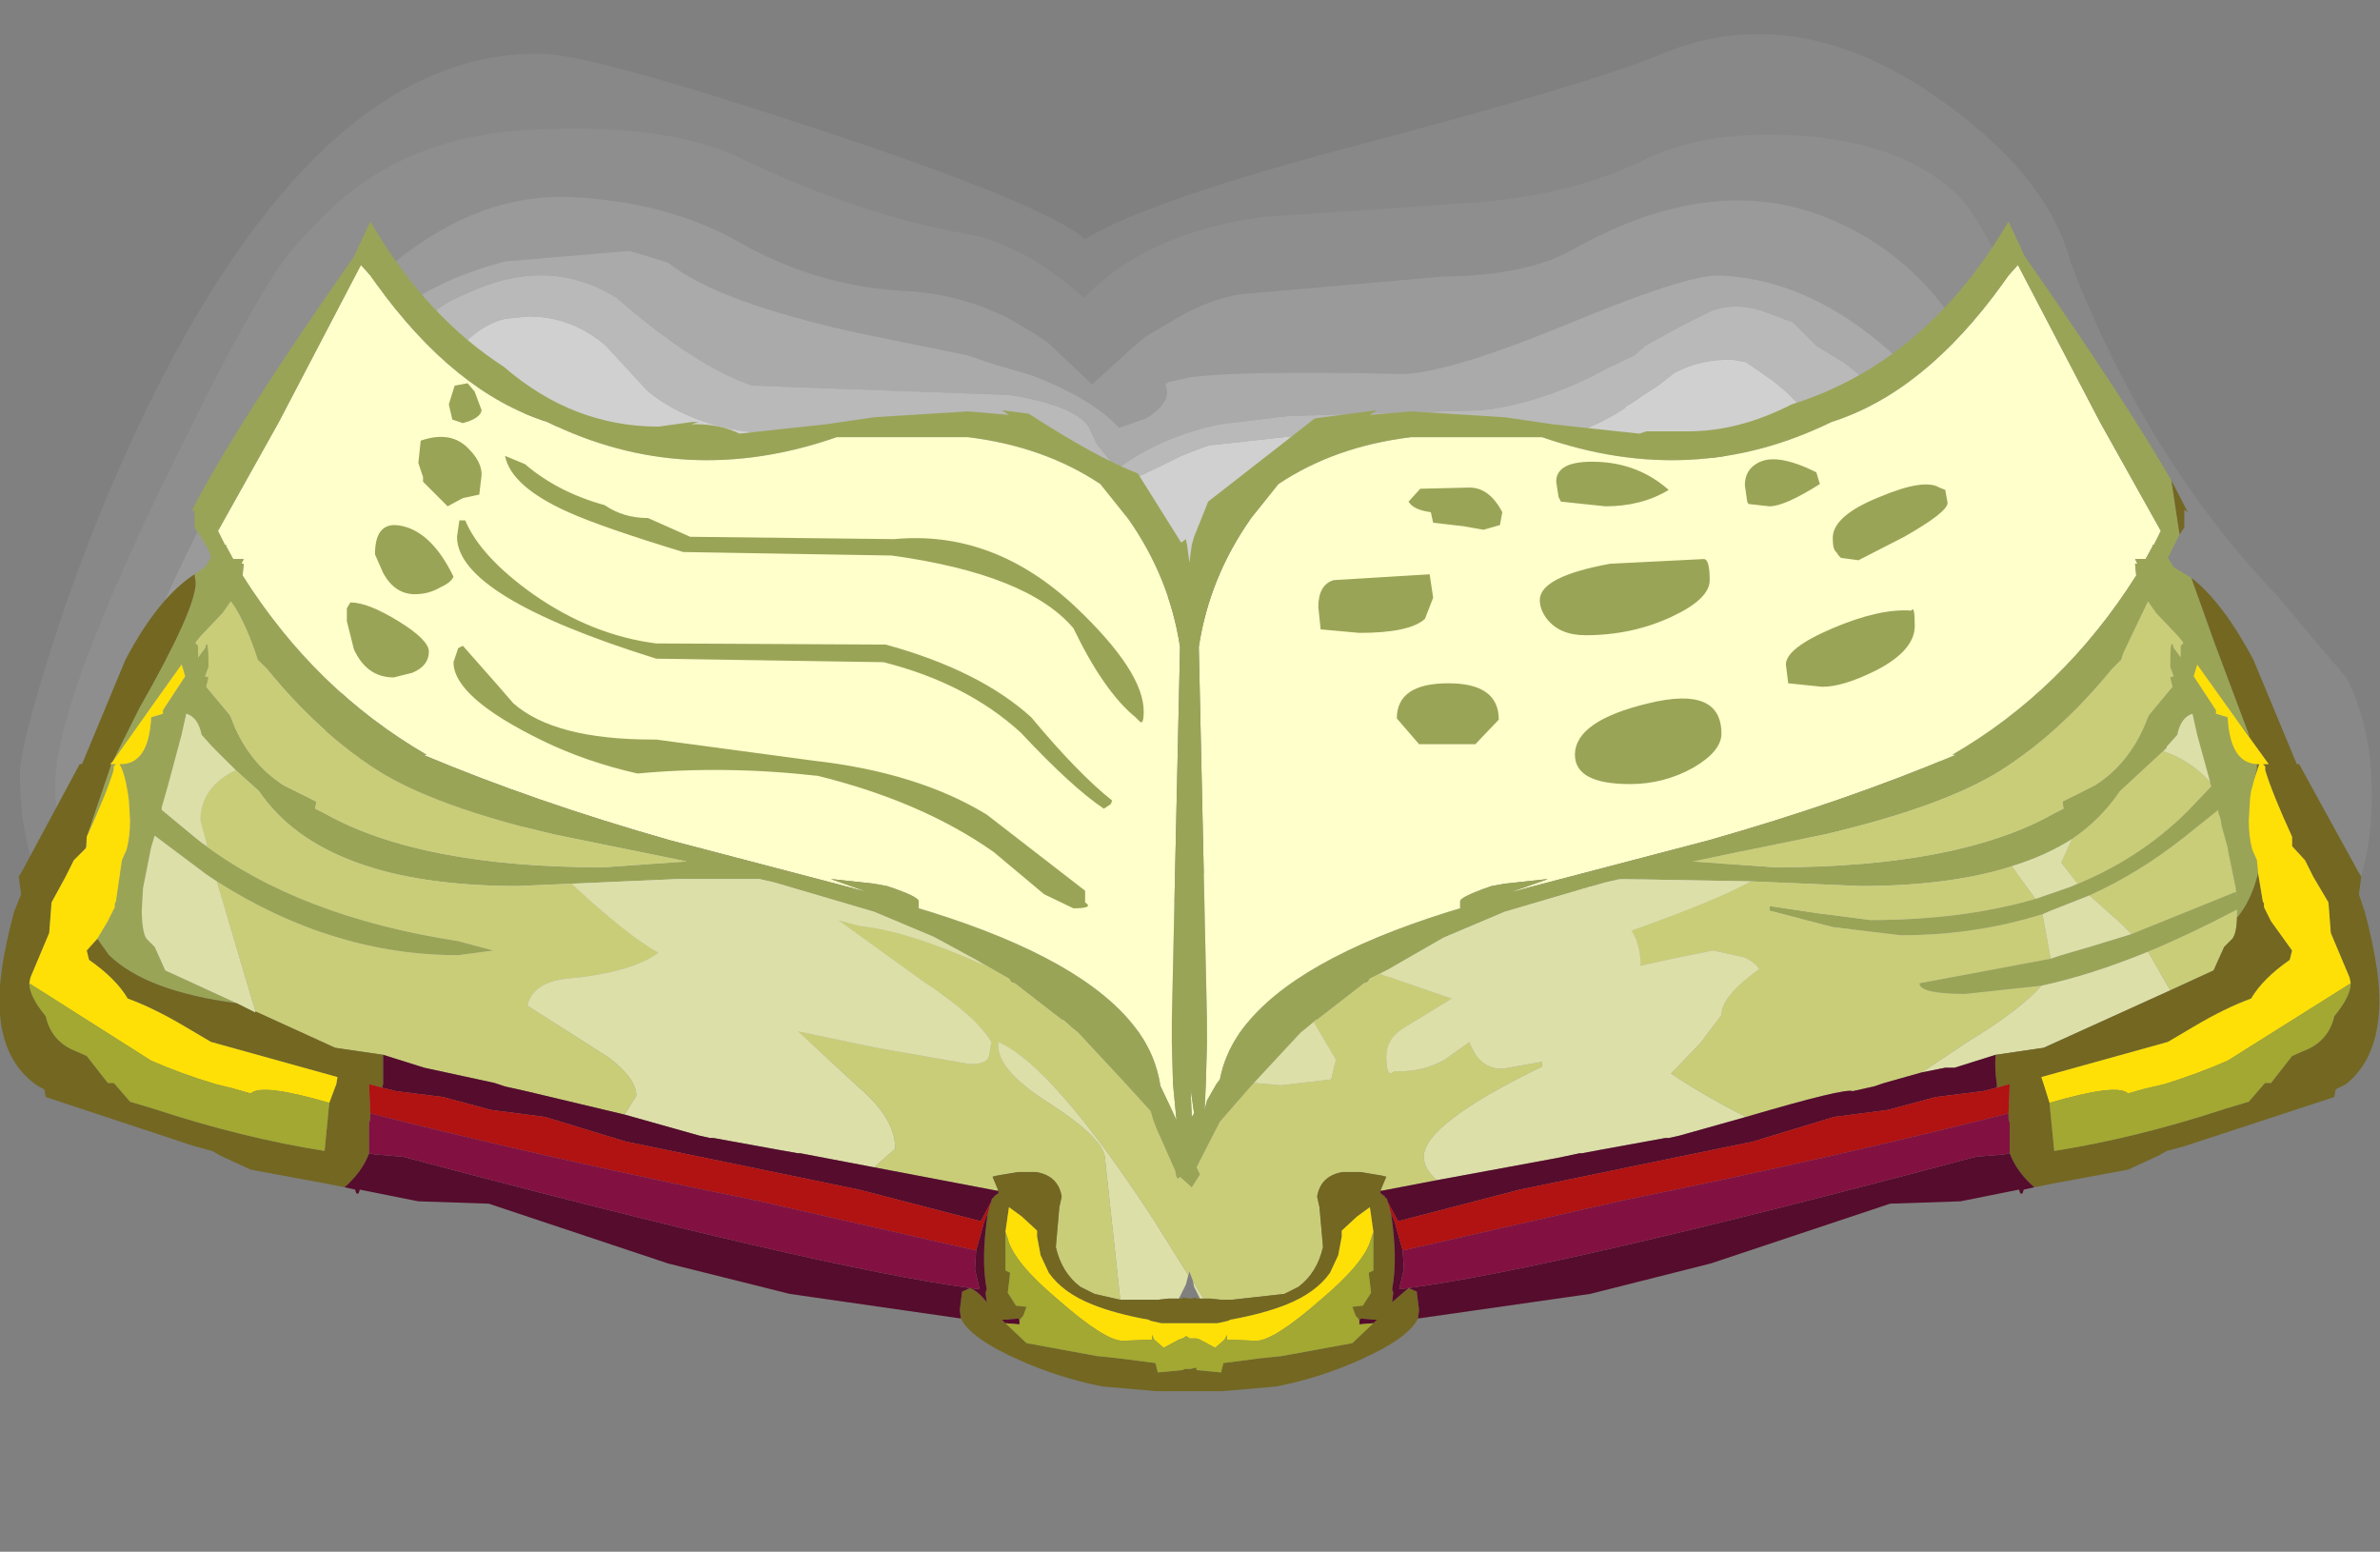 <?xml version="1.0" encoding="UTF-8" standalone="no"?>
<svg xmlns:ffdec="https://www.free-decompiler.com/flash" xmlns:xlink="http://www.w3.org/1999/xlink" ffdec:objectType="frame" height="66.2px" width="101.55px" xmlns="http://www.w3.org/2000/svg">
  <rect width="100%" height="100%" fill="#808080" stroke="none"/>
  <g transform="matrix(1.0, 0.0, 0.0, 1.0, 49.95, 61.8)">
    <use ffdec:characterId="1894" ffdec:characterName="a_EB_SpellBookOpen2" height="57.9" transform="matrix(1.0, 0.0, 0.0, 1.0, -49.95, -60.35)" width="101.55" xlink:href="#sprite0"/>
  </g>
  <defs>
    <g id="sprite0" transform="matrix(1.0, 0.0, 0.0, 1.0, 49.95, 56.55)">
      <use ffdec:characterId="1893" height="57.9" transform="matrix(1.0, 0.0, 0.0, 1.0, -49.95, -56.55)" width="101.55" xlink:href="#shape0"/>
    </g>
    <g id="shape0" transform="matrix(1.0, 0.0, 0.0, 1.0, 49.95, 56.55)">
      <path d="M32.4 -54.05 Q37.4 -50.65 38.4 -46.8 41.65 -38.4 47.2 -32.6 L50.15 -29.1 Q51.25 -27.05 51.25 -24.1 51.25 -18.05 46.9 -16.3 45.45 -15.7 42.0 -14.95 L35.85 -13.45 Q19.5 -8.35 16.2 -7.6 11.75 -6.6 5.2 -6.75 0.8 -6.85 -2.35 -8.15 -7.2 -10.05 -9.35 -10.55 L-15.0 -12.2 -29.15 -13.5 Q-42.65 -14.25 -47.0 -18.6 -49.1 -20.7 -49.1 -25.0 -49.1 -26.15 -47.65 -30.7 -45.8 -36.35 -43.35 -41.25 -35.95 -55.95 -26.75 -55.7 -24.65 -55.65 -15.25 -52.55 -5.5 -49.35 -3.65 -47.8 -0.95 -49.45 7.95 -51.8 18.15 -54.5 20.95 -55.7 26.5 -58.0 32.4 -54.05 M27.0 -52.2 Q22.9 -52.5 20.25 -51.2 17.1 -49.65 12.8 -49.35 L4.05 -48.75 Q-0.9 -48.15 -3.7 -45.3 -6.25 -47.55 -8.6 -48.0 -13.4 -48.85 -18.45 -51.3 -21.7 -52.8 -27.55 -52.45 -31.55 -52.2 -34.3 -50.3 -35.6 -49.5 -37.45 -47.4 -39.1 -45.45 -43.15 -37.05 -47.6 -27.75 -47.6 -24.55 -47.6 -21.35 -45.8 -19.5 -42.75 -16.45 -34.05 -15.35 -24.45 -14.1 -4.9 -10.5 L-4.0 -10.1 Q-1.35 -8.8 1.45 -8.75 L14.55 -11.25 32.5 -14.25 Q40.65 -14.95 44.7 -18.0 47.7 -20.3 47.7 -23.15 47.7 -25.95 45.75 -29.4 43.9 -32.75 40.45 -36.3 38.55 -38.25 36.95 -42.75 35.3 -47.65 33.75 -49.5 31.5 -51.85 27.0 -52.2 M-8.3 -36.45 L-7.85 -36.45 -6.95 -36.4 -6.8 -35.85 Q-6.6 -35.1 -5.95 -34.75 L-6.05 -34.4 -6.05 -34.35 Q-7.5 -34.75 -8.2 -36.3 L-8.3 -36.45 M-0.8 -31.75 L-0.5 -32.05 0.75 -33.75 1.8 -34.95 Q1.4 -32.2 -0.1 -30.85 L-0.8 -31.75 M9.35 -30.2 Q9.9 -31.5 12.15 -31.25 15.1 -30.9 15.1 -29.0 15.1 -28.35 14.5 -27.65 13.65 -26.8 12.15 -26.8 L11.6 -26.85 11.9 -27.8 Q11.9 -29.9 9.35 -30.2" fill="#ffffff" fill-opacity="0.067" fill-rule="evenodd" stroke="none"/>
      <path d="M27.0 -52.2 Q31.5 -51.85 33.75 -49.5 35.3 -47.65 36.95 -42.75 38.55 -38.25 40.45 -36.3 43.9 -32.75 45.75 -29.4 47.7 -25.95 47.7 -23.15 47.7 -20.3 44.7 -18.0 40.65 -14.95 32.5 -14.25 L14.55 -11.25 1.45 -8.75 Q-1.35 -8.8 -4.0 -10.1 L-4.9 -10.5 Q-24.45 -14.1 -34.05 -15.35 -42.75 -16.45 -45.8 -19.5 -47.6 -21.35 -47.6 -24.55 -47.6 -27.75 -43.15 -37.05 -39.1 -45.45 -37.45 -47.4 -35.6 -49.5 -34.3 -50.3 -31.55 -52.2 -27.55 -52.45 -21.7 -52.8 -18.45 -51.3 -13.4 -48.85 -8.6 -48.0 -6.25 -47.55 -3.7 -45.3 -0.9 -48.15 4.05 -48.75 L12.8 -49.35 Q17.1 -49.65 20.25 -51.2 22.9 -52.5 27.0 -52.2 M34.0 -43.35 L33.15 -44.7 Q31.3 -47.2 28.6 -48.45 23.45 -50.9 17.15 -47.35 15.2 -46.25 11.6 -46.2 L3.0 -45.45 Q1.7 -45.25 0.3 -44.45 L-1.05 -43.65 -1.65 -43.15 -3.35 -41.6 -5.2 -43.35 -5.7 -43.7 -6.7 -44.3 Q-8.9 -45.5 -11.55 -45.6 -15.3 -45.85 -18.55 -47.75 -21.65 -49.45 -25.8 -49.6 -32.05 -49.75 -37.8 -41.65 L-40.5 -37.25 Q-42.75 -33.15 -44.55 -28.45 -45.95 -24.75 -45.95 -24.1 -45.95 -21.65 -44.7 -20.15 -42.6 -17.7 -36.75 -16.65 L-16.55 -13.35 -13.9 -12.9 0.3 -10.9 2.25 -10.75 14.7 -12.7 33.75 -15.8 Q40.65 -17.05 43.1 -19.95 L43.25 -20.0 Q44.6 -21.8 44.6 -24.6 44.6 -26.55 42.95 -29.6 L40.05 -33.95 Q34.8 -41.05 34.0 -43.35 M-6.95 -36.4 L-5.65 -36.1 -5.95 -34.75 Q-6.6 -35.1 -6.8 -35.85 L-6.95 -36.4" fill="#ffffff" fill-opacity="0.11" fill-rule="evenodd" stroke="none"/>
      <path d="M34.0 -43.35 Q34.8 -41.05 40.05 -33.95 L42.95 -29.6 Q44.6 -26.55 44.6 -24.6 44.6 -21.8 43.25 -20.0 L43.1 -19.95 Q40.65 -17.05 33.75 -15.8 L14.7 -12.7 2.25 -10.75 0.3 -10.9 -13.9 -12.9 -16.55 -13.35 -36.75 -16.65 Q-42.6 -17.7 -44.7 -20.15 -45.95 -21.65 -45.95 -24.1 -45.95 -24.75 -44.55 -28.45 -42.75 -33.15 -40.5 -37.25 L-37.8 -41.65 Q-32.05 -49.75 -25.8 -49.6 -21.65 -49.45 -18.55 -47.75 -15.3 -45.85 -11.55 -45.6 -8.9 -45.5 -6.7 -44.3 L-5.7 -43.7 -5.2 -43.35 -3.35 -41.6 -1.65 -43.15 -1.05 -43.65 0.3 -44.45 Q1.7 -45.25 3.0 -45.45 L11.6 -46.2 Q15.2 -46.25 17.15 -47.35 23.45 -50.9 28.6 -48.45 31.3 -47.2 33.15 -44.7 L34.0 -43.35 M1.0 -20.4 L0.25 -19.6 -0.7 -18.6 Q-3.05 -19.3 -3.35 -19.75 L-2.75 -20.45 -2.4 -21.35 1.0 -20.4 M-10.3 -19.15 L-13.7 -20.05 -10.85 -20.75 -8.85 -21.15 -10.3 -19.15 M-5.65 -36.1 Q-4.7 -35.85 -4.3 -35.3 L-4.85 -34.5 -5.1 -34.25 -5.1 -34.15 -5.75 -32.95 -6.05 -34.35 -6.05 -34.4 -5.95 -34.75 -5.65 -36.1 M39.65 -29.2 L39.0 -30.8 36.2 -36.05 32.75 -40.9 Q28.3 -46.1 23.35 -46.25 21.9 -46.25 16.75 -44.1 11.6 -42.0 9.75 -42.05 2.95 -42.2 0.8 -41.9 L-0.1 -41.7 -0.25 -41.6 -0.2 -41.55 -0.15 -41.3 Q-0.15 -40.7 -1.05 -40.15 L-2.2 -39.75 Q-3.35 -41.0 -5.95 -42.0 L-7.5 -42.45 -8.7 -42.85 -11.4 -43.4 -13.35 -43.8 Q-19.3 -45.1 -21.45 -46.8 L-23.1 -47.3 -28.4 -46.85 Q-31.45 -46.05 -33.35 -44.45 L-35.3 -42.0 -40.6 -33.95 Q-42.2 -31.55 -43.0 -29.6 -44.0 -27.4 -44.0 -25.7 L-44.0 -25.1 -44.0 -24.95 -44.0 -24.65 -44.0 -24.5 -43.85 -21.9 Q-43.0 -20.1 -38.3 -18.2 -32.45 -15.9 -16.45 -13.65 L-14.45 -13.35 -2.05 -11.85 -1.5 -11.8 0.8 -11.9 1.85 -12.05 5.85 -12.45 Q13.7 -13.35 20.35 -14.7 26.9 -16.1 31.45 -17.75 L32.7 -18.25 Q40.85 -21.65 40.85 -26.1 L39.65 -29.2" fill="#ffffff" fill-opacity="0.208" fill-rule="evenodd" stroke="none"/>
      <path d="M25.2 -44.75 Q24.1 -45.1 23.1 -44.75 L21.7 -44.05 20.25 -43.25 19.8 -42.85 18.65 -42.3 Q15.9 -40.8 13.3 -40.5 L5.0 -40.25 2.1 -39.9 1.45 -39.75 0.95 -39.6 Q-0.85 -39.05 -2.2 -38.05 L-2.3 -38.0 -2.35 -38.05 -3.15 -39.05 -3.5 -39.8 Q-4.05 -40.6 -6.3 -41.05 L-6.85 -41.15 -17.85 -41.55 Q-20.25 -42.35 -23.65 -45.3 -26.55 -47.1 -30.0 -45.5 L-30.75 -45.15 Q-32.45 -44.2 -33.15 -42.05 L-33.8 -40.1 -34.3 -38.9 -35.4 -37.5 -38.15 -34.35 -39.45 -32.8 Q-42.95 -28.45 -42.95 -26.15 -42.95 -23.85 -41.5 -22.4 -39.45 -20.3 -34.5 -19.2 L-34.4 -19.2 -27.8 -17.85 -24.0 -17.1 -18.1 -15.95 -11.1 -14.65 -10.85 -14.6 -4.0 -13.6 -2.55 -13.25 -0.7 -13.05 0.55 -13.15 11.55 -15.25 24.4 -17.7 Q33.25 -18.7 36.55 -20.45 39.0 -21.85 39.0 -24.35 L39.0 -24.4 Q38.95 -26.6 36.6 -30.45 L35.4 -32.4 Q33.6 -35.5 33.3 -36.35 32.7 -38.1 31.8 -39.35 30.65 -41.1 28.7 -42.55 L27.55 -43.25 26.55 -44.25 25.2 -44.75 M39.65 -29.2 L40.85 -26.1 Q40.85 -21.65 32.7 -18.25 L31.45 -17.75 Q26.9 -16.1 20.35 -14.7 13.7 -13.35 5.85 -12.45 L1.85 -12.05 0.8 -11.9 -1.5 -11.8 -2.05 -11.85 -14.45 -13.35 -16.45 -13.65 Q-32.45 -15.9 -38.3 -18.2 -43.0 -20.1 -43.85 -21.9 L-44.0 -24.5 -44.0 -24.65 -44.0 -24.95 -44.0 -25.1 -44.0 -25.7 Q-44.0 -27.4 -43.0 -29.6 -42.2 -31.55 -40.6 -33.95 L-35.3 -42.0 -33.35 -44.45 Q-31.45 -46.05 -28.4 -46.85 L-23.1 -47.3 -21.45 -46.8 Q-19.3 -45.1 -13.35 -43.8 L-11.4 -43.4 -8.7 -42.85 -7.5 -42.45 -5.95 -42.0 Q-3.35 -41.0 -2.2 -39.75 L-1.05 -40.15 Q-0.15 -40.7 -0.15 -41.3 L-0.2 -41.55 -0.25 -41.6 -0.1 -41.7 0.8 -41.9 Q2.95 -42.2 9.75 -42.05 11.6 -42.0 16.75 -44.1 21.9 -46.25 23.35 -46.25 28.3 -46.1 32.75 -40.9 L36.2 -36.05 39.0 -30.8 39.65 -29.2 M11.6 -26.85 L11.35 -26.55 Q10.55 -25.65 8.75 -25.7 6.8 -25.75 6.0 -26.85 5.6 -27.45 5.6 -28.05 5.6 -30.3 8.8 -30.2 L9.35 -30.2 Q11.9 -29.9 11.9 -27.8 L11.6 -26.85" fill="#ffffff" fill-opacity="0.329" fill-rule="evenodd" stroke="none"/>
      <path d="M25.2 -44.75 L26.55 -44.25 27.55 -43.25 28.7 -42.55 Q30.65 -41.1 31.8 -39.35 32.7 -38.1 33.3 -36.35 33.6 -35.5 35.4 -32.4 L36.6 -30.45 Q38.95 -26.6 39.0 -24.4 L39.0 -24.35 Q39.0 -21.85 36.55 -20.45 33.25 -18.7 24.4 -17.7 L11.55 -15.25 0.55 -13.15 -0.7 -13.05 -2.55 -13.25 -4.0 -13.6 -10.85 -14.6 -11.1 -14.65 -18.1 -15.95 -24.0 -17.1 -27.8 -17.85 -34.4 -19.2 -34.5 -19.2 Q-39.45 -20.3 -41.5 -22.4 -42.95 -23.85 -42.95 -26.15 -42.95 -28.45 -39.45 -32.8 L-38.15 -34.35 -35.4 -37.5 -34.3 -38.9 -33.8 -40.1 -33.15 -42.05 Q-32.45 -44.2 -30.75 -45.15 L-30.0 -45.5 Q-26.55 -47.1 -23.65 -45.3 -20.25 -42.35 -17.85 -41.55 L-6.85 -41.15 -6.3 -41.05 Q-4.05 -40.6 -3.5 -39.8 L-3.15 -39.05 -2.35 -38.05 -2.3 -38.0 -2.2 -38.05 Q-0.85 -39.05 0.95 -39.6 L1.45 -39.75 2.1 -39.9 5.0 -40.25 13.3 -40.5 Q15.9 -40.8 18.65 -42.3 L19.8 -42.85 20.25 -43.25 21.7 -44.05 23.1 -44.75 Q24.1 -45.1 25.2 -44.75 M28.2 -33.05 L28.65 -32.5 32.05 -27.45 32.0 -27.4 Q31.55 -26.95 30.7 -27.0 30.3 -27.0 28.2 -33.0 L28.2 -33.05 M21.5 -42.1 L20.8 -41.55 20.1 -41.1 Q19.7 -40.8 19.4 -40.65 L19.4 -40.6 Q16.3 -38.55 11.2 -38.7 L10.2 -38.8 8.7 -39.1 6.2 -39.5 1.65 -39.0 1.35 -38.9 0.95 -38.75 0.45 -38.55 Q-1.45 -37.6 -2.1 -37.35 L-2.3 -37.25 -2.6 -37.4 -3.25 -37.7 -4.7 -38.8 -5.0 -38.9 -6.4 -39.3 -6.75 -39.35 -8.6 -39.5 -8.95 -39.5 -9.75 -39.5 -17.2 -39.5 Q-20.3 -39.7 -22.3 -41.3 L-24.1 -43.25 Q-25.55 -44.5 -27.4 -44.5 L-28.4 -44.4 Q-29.95 -44.0 -30.95 -42.25 L-31.6 -40.55 -32.6 -38.55 -36.6 -33.05 -36.9 -32.55 Q-40.15 -28.05 -40.15 -25.8 -40.15 -23.6 -37.85 -22.35 -35.1 -20.85 -28.6 -19.9 L-22.65 -19.1 -17.65 -17.85 -16.35 -17.5 -12.25 -16.3 -6.8 -14.8 Q-2.7 -13.75 -0.45 -13.65 L-0.1 -13.65 0.05 -13.6 1.45 -13.85 4.9 -14.85 5.25 -15.0 7.6 -15.8 9.75 -16.45 14.5 -17.0 16.75 -17.35 23.2 -18.3 27.9 -18.95 Q32.45 -19.8 34.85 -20.9 36.3 -21.6 37.0 -22.5 37.65 -23.3 37.65 -24.2 L36.25 -26.7 32.2 -33.45 30.1 -36.5 Q27.85 -39.75 26.25 -41.3 25.95 -41.55 25.7 -41.75 L24.55 -42.55 24.0 -42.65 Q22.65 -42.7 21.5 -42.1 M28.6 -22.75 L26.8 -22.15 Q22.35 -20.75 18.05 -20.2 L20.75 -20.85 28.6 -22.75 M-0.7 -18.6 L-2.2 -17.4 -2.55 -17.3 -4.1 -17.55 -6.5 -18.1 -9.55 -18.9 -9.85 -19.05 -10.3 -19.15 -8.85 -21.15 -8.45 -21.6 Q-6.5 -23.6 -5.1 -23.55 -3.5 -23.5 -2.8 -22.5 -2.4 -21.95 -2.4 -21.45 L-2.4 -21.35 -2.75 -20.45 -3.35 -19.75 Q-3.05 -19.3 -0.7 -18.6 M-4.3 -35.3 L-4.15 -35.0 -3.95 -34.35 -3.95 -33.8 -3.95 -32.1 Q-3.7 -31.4 -2.4 -31.3 L-2.05 -31.3 -1.55 -31.3 Q-3.05 -29.2 -3.65 -29.2 -5.0 -29.25 -5.55 -30.8 L-5.8 -32.45 -5.75 -32.95 -5.1 -34.15 -5.1 -34.25 -4.85 -34.5 -4.3 -35.3" fill="#ffffff" fill-opacity="0.447" fill-rule="evenodd" stroke="none"/>
      <path d="M21.5 -42.1 Q22.65 -42.7 24.0 -42.65 L24.55 -42.55 25.7 -41.75 Q25.95 -41.55 26.25 -41.3 27.85 -39.75 30.1 -36.5 L32.2 -33.45 36.25 -26.7 37.65 -24.2 Q37.65 -23.3 37.0 -22.5 36.3 -21.6 34.85 -20.9 32.45 -19.8 27.9 -18.95 L23.2 -18.3 16.75 -17.35 14.5 -17.0 9.75 -16.45 7.6 -15.8 5.25 -15.0 4.9 -14.85 1.45 -13.85 0.05 -13.6 -0.1 -13.65 -0.45 -13.65 Q-2.7 -13.75 -6.8 -14.8 L-12.25 -16.3 -16.35 -17.5 -17.65 -17.85 -22.65 -19.1 -28.6 -19.9 Q-35.1 -20.85 -37.85 -22.35 -40.15 -23.6 -40.15 -25.8 -40.15 -28.05 -36.9 -32.55 L-36.6 -33.05 -32.6 -38.55 -31.6 -40.55 -30.95 -42.25 Q-29.95 -44.0 -28.4 -44.4 L-27.4 -44.5 Q-25.55 -44.5 -24.1 -43.25 L-22.3 -41.3 Q-20.3 -39.7 -17.2 -39.5 L-9.75 -39.5 -8.95 -39.5 -8.6 -39.5 -6.75 -39.35 -6.4 -39.3 -5.0 -38.9 -4.7 -38.8 -3.25 -37.7 -2.6 -37.4 -2.3 -37.25 -2.1 -37.35 Q-1.45 -37.6 0.45 -38.55 L0.95 -38.75 1.35 -38.9 1.65 -39.0 6.2 -39.5 8.7 -39.1 10.2 -38.8 11.2 -38.7 Q16.3 -38.55 19.4 -40.6 L19.4 -40.65 Q19.7 -40.8 20.1 -41.1 L20.8 -41.55 21.5 -42.1 M32.05 -27.45 L28.65 -32.5 28.2 -33.05 28.15 -33.1 23.5 -38.8 Q22.45 -37.85 19.15 -36.75 14.8 -35.2 10.9 -35.3 L8.45 -35.75 5.95 -36.2 Q3.4 -36.3 1.8 -34.95 L0.75 -33.75 -0.5 -32.05 -0.8 -31.75 Q-1.15 -31.4 -1.55 -31.3 L-2.05 -31.3 -2.4 -31.3 Q-3.7 -31.4 -3.95 -32.1 L-3.95 -33.8 -3.95 -34.35 -4.15 -35.0 -4.3 -35.3 Q-4.7 -35.85 -5.65 -36.1 L-6.95 -36.4 -7.85 -36.45 -8.3 -36.45 -12.25 -36.25 -16.7 -36.0 Q-22.5 -36.15 -24.85 -38.25 -26.1 -39.4 -27.0 -41.2 L-31.85 -34.3 Q-36.3 -27.65 -36.3 -25.6 -36.3 -24.05 -31.75 -23.4 L-17.45 -21.05 -13.7 -20.05 -10.3 -19.15 -9.85 -19.05 -9.55 -18.9 -6.5 -18.1 -4.1 -17.55 -2.55 -17.3 -2.2 -17.4 -0.7 -18.6 0.25 -19.6 1.0 -20.4 Q2.75 -21.95 4.45 -21.9 5.65 -21.9 6.6 -21.15 L7.4 -20.3 11.1 -20.15 12.55 -20.0 18.05 -20.2 Q22.35 -20.75 26.8 -22.15 L28.6 -22.75 Q32.9 -24.25 32.9 -24.95 32.9 -25.9 32.05 -27.45" fill="#ffffff" fill-opacity="0.627" fill-rule="evenodd" stroke="none"/>
      <path d="M35.5 -45.9 L35.75 -46.25 36.15 -46.7 39.65 -40.0 42.25 -35.35 41.95 -34.75 41.9 -34.75 41.9 -34.7 41.6 -34.15 41.15 -34.15 41.25 -33.95 41.15 -33.95 41.2 -33.45 Q38.1 -28.55 33.35 -25.8 L33.5 -25.8 Q28.75 -23.8 22.95 -22.15 L14.55 -19.95 16.1 -20.5 14.25 -20.3 13.7 -20.2 Q12.35 -19.75 12.35 -19.55 L12.35 -19.25 11.85 -19.1 Q5.3 -17.05 3.1 -14.15 L2.95 -13.95 Q2.3 -13.0 2.1 -11.95 L1.95 -11.75 1.55 -11.05 1.45 -10.65 1.5 -11.75 1.55 -13.5 1.55 -13.95 1.55 -14.5 1.2 -30.4 Q1.65 -33.35 3.4 -35.85 L4.6 -37.35 Q7.0 -38.95 10.25 -39.35 L15.85 -39.35 Q22.3 -37.1 28.2 -40.0 32.15 -41.25 35.5 -45.9 M0.05 -13.5 L0.1 -11.75 0.25 -10.2 0.0 -10.75 -0.45 -11.7 -0.45 -11.75 Q-0.65 -12.95 -1.35 -13.95 L-1.5 -14.15 Q-3.7 -17.05 -10.25 -19.1 L-10.75 -19.25 -10.75 -19.55 Q-10.75 -19.75 -12.1 -20.2 L-12.65 -20.3 -14.5 -20.5 -12.95 -19.95 -21.35 -22.15 Q-27.15 -23.8 -31.9 -25.8 L-31.75 -25.8 Q-36.5 -28.55 -39.6 -33.45 L-39.55 -33.95 -39.65 -33.95 -39.55 -34.15 -40.0 -34.15 -40.3 -34.7 -40.3 -34.75 -40.35 -34.75 -40.65 -35.35 -38.05 -40.0 -34.55 -46.7 -34.15 -46.25 -33.9 -45.9 Q-30.55 -41.25 -26.6 -40.0 -20.7 -37.1 -14.25 -39.35 L-8.65 -39.35 Q-5.4 -38.95 -3.0 -37.35 L-1.8 -35.85 Q-0.05 -33.35 0.4 -30.4 L0.05 -14.5 0.05 -13.95 0.05 -13.5 M1.0 -10.5 L0.9 -10.35 0.85 -11.55 1.0 -10.5" fill="#ffffcc" fill-rule="evenodd" stroke="none"/>
      <path d="M35.5 -45.9 Q32.15 -41.25 28.2 -40.0 22.3 -37.1 15.85 -39.35 L10.25 -39.35 Q7.0 -38.95 4.6 -37.35 L3.4 -35.85 Q1.65 -33.35 1.2 -30.4 L1.55 -14.5 1.55 -13.95 1.55 -13.5 1.5 -11.75 1.45 -10.65 1.55 -11.05 1.95 -11.75 2.1 -11.95 Q2.3 -13.0 2.95 -13.95 L3.1 -14.15 Q5.3 -17.05 11.85 -19.1 L12.35 -19.25 12.35 -19.55 Q12.35 -19.75 13.7 -20.2 L14.25 -20.3 16.1 -20.5 14.55 -19.95 22.95 -22.15 Q28.75 -23.8 33.5 -25.8 L33.35 -25.8 Q38.1 -28.55 41.2 -33.45 L41.15 -33.95 41.25 -33.95 41.15 -34.15 41.6 -34.15 41.9 -34.7 41.9 -34.75 41.95 -34.75 42.25 -35.35 39.65 -40.0 36.15 -46.7 35.75 -46.25 35.5 -45.9 M-41.65 -33.5 L-41.2 -33.8 -40.95 -34.2 Q-40.95 -34.5 -41.65 -35.5 L-41.65 -36.25 -41.8 -36.15 Q-39.9 -39.85 -34.85 -47.05 L-34.15 -48.55 -34.0 -48.3 Q-31.7 -44.45 -28.45 -42.35 -25.5 -39.8 -21.85 -39.8 L-20.4 -40.0 -20.15 -40.0 -20.45 -39.9 -20.25 -39.9 Q-19.2 -39.9 -18.4 -39.5 L-14.7 -39.9 -12.65 -40.2 -11.85 -40.25 -8.65 -40.45 -6.9 -40.3 -7.2 -40.5 -6.05 -40.35 Q-3.2 -38.5 -1.4 -37.8 L0.45 -34.85 0.65 -35.0 0.7 -34.75 0.8 -34.0 0.9 -34.75 1.0 -35.1 1.6 -36.6 6.15 -40.15 8.8 -40.5 8.5 -40.3 10.25 -40.45 13.45 -40.25 14.25 -40.2 16.3 -39.9 20.0 -39.5 20.3 -39.6 22.1 -39.6 Q24.25 -39.6 26.5 -40.75 32.1 -42.5 35.6 -48.3 L35.75 -48.55 36.45 -47.05 Q40.65 -41.05 42.7 -37.5 L43.05 -35.2 42.55 -34.2 42.8 -33.8 43.55 -33.35 44.55 -30.55 46.05 -26.55 45.55 -27.2 45.05 -27.9 43.8 -29.65 43.65 -29.15 44.6 -27.7 44.6 -27.55 45.1 -27.4 Q45.2 -25.45 46.35 -25.4 L46.35 -25.2 46.25 -24.8 46.1 -24.25 46.05 -23.9 46.05 -23.85 46.0 -23.0 Q46.0 -22.3 46.15 -21.75 L46.35 -21.3 46.4 -20.75 Q46.1 -19.55 45.5 -18.85 L45.5 -19.0 45.5 -19.2 Q43.5 -18.15 41.7 -17.4 39.25 -16.4 37.15 -15.95 L33.9 -15.6 Q31.95 -15.6 31.95 -16.05 L37.55 -17.1 38.0 -17.25 39.2 -17.6 41.0 -18.15 45.45 -19.95 45.5 -19.7 45.45 -20.05 45.45 -20.1 45.15 -21.55 45.1 -21.85 44.85 -22.75 44.8 -23.05 44.7 -23.35 44.7 -23.45 43.2 -22.25 Q41.3 -20.75 39.2 -19.8 L37.55 -19.15 37.2 -19.0 Q34.3 -18.1 31.15 -18.1 L28.25 -18.45 25.55 -19.15 25.55 -19.35 27.55 -19.05 29.85 -18.75 Q33.8 -18.75 36.9 -19.65 L38.35 -20.15 Q41.3 -21.3 43.4 -23.4 L44.4 -24.45 44.35 -24.6 44.35 -24.65 43.8 -26.65 43.6 -27.55 Q43.1 -27.4 42.95 -26.65 L42.5 -26.15 42.5 -26.1 40.5 -24.25 Q39.7 -23.05 38.45 -22.2 37.35 -21.5 35.9 -21.05 33.25 -20.2 29.45 -20.2 L24.75 -20.4 19.15 -20.5 18.5 -20.35 14.25 -19.1 11.65 -18.0 9.3 -16.65 8.5 -16.25 8.4 -16.1 8.25 -16.05 6.25 -14.5 6.2 -14.5 6.1 -14.4 5.8 -14.15 5.55 -13.95 3.55 -11.8 3.5 -11.75 2.1 -10.15 1.1 -8.2 1.25 -7.9 0.9 -7.35 0.4 -7.8 0.35 -7.75 Q0.25 -7.65 0.2 -8.05 L-0.6 -9.85 -0.75 -10.25 -0.85 -10.6 -1.9 -11.75 -3.95 -13.95 -4.2 -14.15 -4.6 -14.5 -4.65 -14.5 -6.65 -16.05 -6.8 -16.1 -6.9 -16.25 -8.3 -17.05 -10.05 -18.0 -10.15 -18.05 -12.65 -19.1 -16.9 -20.35 -17.55 -20.5 -21.0 -20.5 -25.55 -20.3 -27.85 -20.2 Q-36.15 -20.2 -38.9 -24.25 L-39.9 -25.15 -40.9 -26.15 -41.35 -26.65 Q-41.5 -27.4 -42.0 -27.55 L-42.2 -26.65 -42.75 -24.6 -43.05 -23.55 -43.05 -23.45 -41.6 -22.25 -41.35 -22.05 Q-37.2 -18.9 -30.4 -17.85 L-28.9 -17.45 -30.4 -17.25 Q-35.75 -17.25 -40.7 -20.4 L-41.15 -20.7 -43.35 -22.35 -43.5 -21.85 -43.8 -20.35 -43.85 -20.1 -43.85 -20.05 -43.9 -19.2 Q-43.9 -18.25 -43.7 -17.95 L-43.35 -17.6 -42.9 -16.6 -39.85 -15.2 Q-43.7 -15.7 -45.3 -17.25 L-45.8 -17.95 -45.35 -18.7 -45.05 -19.3 -45.05 -19.45 -45.0 -19.55 -44.75 -21.3 -44.55 -21.75 Q-44.4 -22.3 -44.4 -23.0 L-44.45 -23.85 Q-44.6 -25.0 -44.85 -25.4 L-44.8 -25.4 Q-43.6 -25.4 -43.5 -27.4 L-43.0 -27.55 -43.0 -27.7 -42.05 -29.15 -42.2 -29.65 -43.45 -27.9 -45.15 -25.5 -44.0 -27.8 Q-41.6 -32.0 -41.6 -33.15 L-41.65 -33.5 M-44.4 -23.0 L-44.3 -23.1 -44.3 -23.15 -44.4 -23.0 M46.0 -23.0 L45.9 -23.15 45.9 -23.1 46.0 -23.0 M35.45 -25.15 Q33.0 -23.6 27.9 -22.4 L22.25 -21.25 25.8 -21.0 Q33.6 -21.0 37.7 -23.3 L38.1 -23.5 38.05 -23.8 39.45 -24.5 Q41.0 -25.5 41.7 -27.4 L41.75 -27.5 42.75 -28.7 42.65 -29.1 42.8 -29.15 42.65 -29.55 Q42.65 -30.95 42.8 -30.35 L43.1 -29.95 43.1 -30.45 43.2 -30.55 43.2 -30.6 43.0 -30.85 42.05 -31.85 41.7 -32.35 40.65 -30.15 40.55 -29.85 40.15 -29.45 Q37.95 -26.75 35.45 -25.15 M0.05 -13.5 L0.05 -13.95 0.05 -14.5 0.4 -30.4 Q-0.05 -33.35 -1.8 -35.85 L-3.0 -37.35 Q-5.4 -38.95 -8.65 -39.35 L-14.25 -39.35 Q-20.7 -37.1 -26.6 -40.0 -30.55 -41.25 -33.9 -45.9 L-34.15 -46.25 -34.55 -46.7 -38.05 -40.0 -40.65 -35.35 -40.35 -34.75 -40.3 -34.75 -40.3 -34.7 -40.0 -34.15 -39.55 -34.15 -39.65 -33.95 -39.55 -33.95 -39.6 -33.45 Q-36.5 -28.55 -31.75 -25.8 L-31.9 -25.8 Q-27.15 -23.8 -21.35 -22.15 L-12.95 -19.95 -14.5 -20.5 -12.65 -20.3 -12.1 -20.2 Q-10.75 -19.75 -10.75 -19.55 L-10.75 -19.25 -10.25 -19.1 Q-3.7 -17.05 -1.5 -14.15 L-1.35 -13.95 Q-0.65 -12.95 -0.45 -11.75 L-0.45 -11.7 0.0 -10.75 0.25 -10.2 0.1 -11.75 0.05 -13.5 M1.0 -10.5 L0.85 -11.55 0.9 -10.35 1.0 -10.5 M-41.4 -30.85 L-41.6 -30.6 -41.6 -30.55 -41.5 -30.45 -41.5 -29.95 -41.2 -30.35 Q-41.05 -30.95 -41.05 -29.55 L-41.2 -29.15 -41.05 -29.1 -41.15 -28.7 -40.15 -27.5 -40.1 -27.4 Q-39.4 -25.5 -37.85 -24.5 L-36.45 -23.8 -36.5 -23.5 -36.1 -23.3 Q-32.0 -21.0 -24.2 -21.0 L-20.65 -21.25 -26.3 -22.4 Q-31.4 -23.6 -33.85 -25.15 -36.35 -26.75 -38.55 -29.45 L-38.95 -29.85 -39.05 -30.15 Q-39.55 -31.6 -40.1 -32.35 L-40.45 -31.85 -41.4 -30.85 M-45.2 -25.4 L-45.0 -25.4 -45.1 -25.3 -45.1 -25.15 Q-45.4 -24.15 -46.25 -22.3 L-46.25 -21.9 -46.3 -21.8 -46.25 -22.3 -45.2 -25.4" fill="#9aa457" fill-rule="evenodd" stroke="none"/>
      <path d="M-40.7 -20.4 Q-35.75 -17.25 -30.4 -17.25 L-28.9 -17.45 -30.4 -17.85 Q-37.2 -18.9 -41.35 -22.05 L-41.1 -21.9 -41.4 -23.0 Q-41.4 -24.4 -39.9 -25.15 L-38.9 -24.25 Q-36.15 -20.2 -27.85 -20.2 L-25.55 -20.3 Q-23.2 -18.1 -21.85 -17.35 L-22.25 -17.1 Q-23.5 -16.45 -25.75 -16.25 -27.2 -16.1 -27.45 -15.1 L-24.0 -12.9 Q-22.8 -12.0 -22.8 -11.25 L-23.3 -10.45 -27.5 -11.45 -28.4 -11.65 -28.7 -11.75 -28.85 -11.8 -31.85 -12.45 -33.6 -13.0 -35.65 -13.3 -39.05 -14.85 -40.7 -20.4 M-8.3 -17.05 L-6.9 -16.25 -6.8 -16.1 -6.65 -16.05 -4.65 -14.5 -4.6 -14.5 -4.2 -14.15 -3.95 -13.95 -1.9 -11.75 -0.85 -10.6 -0.75 -10.25 -0.6 -9.85 0.2 -8.05 Q0.25 -7.65 0.35 -7.75 L0.4 -7.8 0.9 -7.35 1.25 -7.9 1.1 -8.2 2.1 -10.15 3.5 -11.75 3.55 -11.8 4.7 -11.7 6.85 -11.95 7.05 -12.8 6.1 -14.4 6.2 -14.5 6.25 -14.5 8.25 -16.05 8.4 -16.1 8.5 -16.25 9.3 -16.65 8.95 -16.45 12.0 -15.4 9.95 -14.15 Q9.2 -13.7 9.2 -12.9 9.2 -12.2 9.4 -12.2 L9.55 -12.3 Q10.75 -12.25 11.7 -12.8 L12.75 -13.55 Q13.15 -12.4 14.15 -12.4 L15.85 -12.7 15.85 -12.5 Q10.8 -10.05 10.8 -8.65 10.8 -8.15 11.35 -7.65 L9.0 -7.2 8.95 -7.2 9.2 -7.8 9.0 -7.85 8.1 -8.0 7.35 -8.0 Q6.4 -7.85 6.25 -6.95 L6.35 -6.5 6.5 -4.8 Q6.25 -3.7 5.45 -3.1 L4.85 -2.8 2.6 -2.55 2.5 -2.55 2.2 -2.55 2.15 -2.55 1.7 -2.6 1.4 -2.6 0.95 -3.35 0.8 -3.75 0.65 -3.2 0.75 -3.6 -0.75 -6.0 Q-5.0 -12.5 -7.35 -13.55 -7.5 -12.4 -5.2 -10.95 -2.8 -9.4 -2.8 -8.55 L-2.15 -2.55 -3.25 -2.8 -3.85 -3.1 Q-4.65 -3.7 -4.9 -4.8 L-4.75 -6.5 -4.65 -6.95 Q-4.8 -7.85 -5.75 -8.0 L-6.5 -8.0 -7.4 -7.85 -7.6 -7.8 -7.35 -7.2 -7.4 -7.2 -12.65 -8.2 -11.75 -9.0 Q-11.75 -10.3 -13.35 -11.65 L-15.9 -14.0 -12.55 -13.3 -8.55 -12.6 Q-7.85 -12.6 -7.75 -12.95 L-7.65 -13.55 Q-8.3 -14.65 -10.6 -16.15 L-14.2 -18.75 -13.25 -18.5 Q-11.25 -18.3 -8.0 -16.85 L-8.3 -17.05 M24.75 -20.4 L29.45 -20.2 Q33.25 -20.2 35.9 -21.05 L36.9 -19.65 Q33.8 -18.75 29.85 -18.75 L27.55 -19.05 25.55 -19.35 25.55 -19.15 28.25 -18.45 31.15 -18.1 Q34.3 -18.1 37.2 -19.0 L37.55 -17.1 31.95 -16.05 Q31.95 -15.6 33.9 -15.6 L37.15 -15.95 Q36.3 -14.95 34.0 -13.55 L32.05 -12.25 30.45 -11.8 30.3 -11.75 30.0 -11.65 29.1 -11.45 Q28.8 -11.6 24.55 -10.35 22.85 -11.2 21.35 -12.2 L22.6 -13.5 23.5 -14.7 Q23.5 -15.5 25.1 -16.65 25.0 -16.9 24.5 -17.15 L23.15 -17.45 21.4 -17.1 20.05 -16.8 Q20.05 -17.7 19.65 -18.3 23.15 -19.55 24.55 -20.3 L24.75 -20.4 M38.45 -22.2 Q39.7 -23.05 40.5 -24.25 L42.5 -26.1 42.35 -25.95 Q43.45 -25.6 44.35 -24.65 L44.35 -24.6 44.4 -24.45 43.4 -23.4 Q41.3 -21.3 38.35 -20.15 L38.7 -20.3 38.0 -21.2 38.45 -22.2 M39.2 -19.8 Q41.3 -20.75 43.2 -22.25 L44.7 -23.45 44.7 -23.35 44.8 -23.05 44.85 -22.75 45.1 -21.85 45.15 -21.55 45.45 -20.1 45.45 -20.05 45.5 -19.7 45.45 -19.95 41.0 -18.15 40.55 -18.6 39.2 -19.8 M41.7 -17.4 Q43.5 -18.15 45.5 -19.2 L45.5 -19.0 Q45.5 -18.2 45.3 -17.95 L44.95 -17.6 44.5 -16.6 42.65 -15.75 41.7 -17.4 M35.45 -25.15 Q37.95 -26.75 40.15 -29.45 L40.55 -29.85 40.65 -30.15 41.7 -32.35 42.05 -31.85 43.0 -30.85 43.2 -30.6 43.2 -30.55 43.1 -30.45 43.1 -29.95 42.8 -30.35 Q42.65 -30.95 42.65 -29.55 L42.8 -29.15 42.65 -29.1 42.75 -28.7 41.75 -27.5 41.7 -27.4 Q41.0 -25.5 39.45 -24.5 L38.05 -23.8 38.1 -23.5 37.7 -23.3 Q33.6 -21.0 25.8 -21.0 L22.25 -21.25 27.9 -22.4 Q33.0 -23.6 35.45 -25.15 M-41.4 -30.85 L-40.45 -31.85 -40.1 -32.35 Q-39.55 -31.6 -39.05 -30.15 L-38.95 -29.85 -38.55 -29.45 Q-36.35 -26.75 -33.85 -25.15 -31.4 -23.6 -26.3 -22.4 L-20.65 -21.25 -24.2 -21.0 Q-32.0 -21.0 -36.1 -23.3 L-36.5 -23.5 -36.45 -23.8 -37.85 -24.5 Q-39.4 -25.5 -40.1 -27.4 L-40.15 -27.5 -41.15 -28.7 -41.05 -29.1 -41.2 -29.15 -41.05 -29.55 Q-41.05 -30.95 -41.2 -30.35 L-41.5 -29.95 -41.5 -30.45 -41.6 -30.55 -41.6 -30.6 -41.4 -30.85" fill="#c9cd78" fill-rule="evenodd" stroke="none"/>
      <path d="M-39.85 -15.2 L-42.9 -16.6 -43.35 -17.6 -43.7 -17.95 Q-43.9 -18.25 -43.9 -19.2 L-43.85 -20.05 -43.85 -20.1 -43.8 -20.35 -43.5 -21.85 -43.35 -22.35 -41.15 -20.7 -40.7 -20.4 -39.05 -14.85 -39.05 -14.8 -39.85 -15.2 M-41.35 -22.05 L-41.6 -22.25 -43.05 -23.45 -43.05 -23.55 -42.75 -24.6 -42.2 -26.65 -42.0 -27.55 Q-41.5 -27.4 -41.35 -26.65 L-40.9 -26.15 -39.9 -25.15 Q-41.4 -24.4 -41.4 -23.0 L-41.1 -21.9 -41.35 -22.05 M-25.55 -20.3 L-21.0 -20.5 -17.55 -20.5 -16.9 -20.35 -12.65 -19.1 -10.15 -18.05 -10.05 -18.0 -8.3 -17.05 -8.0 -16.85 Q-11.25 -18.3 -13.25 -18.5 L-14.2 -18.75 -10.6 -16.15 Q-8.3 -14.65 -7.65 -13.55 L-7.75 -12.95 Q-7.85 -12.6 -8.55 -12.6 L-12.55 -13.3 -15.9 -14.0 -13.35 -11.65 Q-11.75 -10.3 -11.75 -9.0 L-12.65 -8.2 -15.8 -8.8 -15.9 -8.8 -16.75 -8.95 -19.5 -9.45 -19.65 -9.45 -20.1 -9.55 -23.3 -10.45 -22.8 -11.25 Q-22.8 -12.0 -24.0 -12.9 L-27.45 -15.1 Q-27.2 -16.1 -25.75 -16.25 -23.5 -16.45 -22.25 -17.1 L-21.85 -17.35 Q-23.2 -18.1 -25.55 -20.3 M3.55 -11.8 L5.55 -13.95 5.8 -14.15 6.1 -14.4 7.05 -12.8 6.85 -11.95 4.7 -11.7 3.55 -11.8 M9.3 -16.65 L11.65 -18.0 14.25 -19.1 18.5 -20.35 19.15 -20.5 24.75 -20.4 24.55 -20.3 Q23.15 -19.55 19.65 -18.3 20.05 -17.7 20.05 -16.8 L21.4 -17.1 23.15 -17.45 24.5 -17.15 Q25.0 -16.9 25.1 -16.65 23.5 -15.5 23.5 -14.7 L22.6 -13.5 21.35 -12.2 Q22.85 -11.2 24.55 -10.35 L21.7 -9.55 21.25 -9.45 21.1 -9.45 18.35 -8.95 17.55 -8.8 17.45 -8.8 16.5 -8.6 11.35 -7.65 Q10.8 -8.15 10.8 -8.65 10.8 -10.05 15.85 -12.5 L15.85 -12.7 14.15 -12.4 Q13.15 -12.4 12.75 -13.55 L11.7 -12.8 Q10.75 -12.25 9.55 -12.3 L9.4 -12.2 Q9.2 -12.2 9.2 -12.9 9.2 -13.7 9.95 -14.15 L12.0 -15.4 8.95 -16.45 9.3 -16.65 M35.9 -21.05 Q37.35 -21.5 38.45 -22.2 L38.0 -21.2 38.7 -20.3 38.35 -20.15 36.9 -19.65 35.9 -21.05 M42.5 -26.1 L42.5 -26.15 42.95 -26.65 Q43.1 -27.4 43.6 -27.55 L43.8 -26.65 44.35 -24.65 Q43.45 -25.6 42.35 -25.95 L42.5 -26.1 M37.2 -19.0 L37.55 -19.15 39.2 -19.8 40.55 -18.6 41.0 -18.15 39.2 -17.6 38.0 -17.25 37.55 -17.1 37.2 -19.0 M37.15 -15.95 Q39.25 -16.4 41.7 -17.4 L42.65 -15.75 37.25 -13.3 35.2 -13.0 33.45 -12.45 33.35 -12.45 33.3 -12.45 33.05 -12.45 32.05 -12.25 34.0 -13.55 Q36.3 -14.95 37.15 -15.95 M1.25 -2.6 L1.0 -3.1 0.95 -3.35 1.4 -2.6 1.25 -2.6 M0.65 -3.2 L0.6 -3.1 0.35 -2.6 -0.1 -2.6 -0.55 -2.55 -0.6 -2.55 -0.9 -2.55 -1.0 -2.55 -2.15 -2.55 -2.8 -8.55 Q-2.8 -9.4 -5.2 -10.95 -7.5 -12.4 -7.35 -13.55 -5.0 -12.5 -0.75 -6.0 L0.75 -3.6 0.65 -3.2" fill="#dcdfa8" fill-rule="evenodd" stroke="none"/>
      <path d="M-41.65 -33.5 L-41.6 -33.15 Q-41.6 -32.0 -44.0 -27.8 L-45.15 -25.5 -45.25 -25.4 -45.2 -25.4 -46.25 -22.3 -46.3 -21.8 -46.8 -21.3 -47.15 -20.6 -47.75 -19.5 -47.85 -18.2 -48.65 -16.3 -48.7 -16.05 Q-48.7 -15.5 -48.0 -14.65 -47.75 -13.55 -46.7 -13.15 L-46.25 -12.95 -45.35 -11.8 -45.1 -11.8 -45.05 -11.75 -44.4 -11.0 -43.4 -10.7 Q-39.6 -9.45 -36.1 -8.9 L-35.9 -10.95 -35.6 -11.75 -35.55 -12.05 -40.95 -13.55 -42.05 -14.2 Q-43.4 -15.0 -44.5 -15.4 -45.0 -16.25 -46.15 -17.05 L-46.25 -17.45 -45.8 -17.95 -45.3 -17.25 Q-43.7 -15.7 -39.85 -15.2 L-39.05 -14.8 -39.05 -14.85 -35.65 -13.3 -33.6 -13.0 -33.6 -11.75 -33.65 -11.6 -34.2 -11.75 -34.15 -10.5 -34.15 -10.25 -34.2 -10.1 -34.2 -8.8 Q-34.5 -8.0 -35.25 -7.35 L-36.0 -7.5 -39.25 -8.1 -40.55 -8.7 -40.9 -8.9 -41.65 -9.1 -48.0 -11.2 -48.05 -11.5 -48.1 -11.55 -48.3 -11.65 -48.45 -11.75 Q-49.8 -12.75 -49.95 -14.75 -50.1 -16.3 -49.35 -19.1 L-49.05 -19.85 -49.15 -20.6 -49.0 -20.85 -46.55 -25.4 -46.45 -25.4 -44.6 -29.85 Q-43.2 -32.5 -41.65 -33.5 M45.5 -19.0 L45.5 -18.85 Q46.1 -19.55 46.4 -20.75 L46.6 -19.55 46.65 -19.45 46.65 -19.3 46.95 -18.7 47.85 -17.45 47.75 -17.05 Q46.6 -16.25 46.1 -15.4 45.0 -15.0 43.65 -14.2 L42.55 -13.55 37.15 -12.05 37.25 -11.75 37.5 -10.95 37.7 -8.9 Q41.2 -9.45 45.0 -10.7 L46.0 -11.0 46.65 -11.75 46.7 -11.8 46.95 -11.8 47.85 -12.95 48.3 -13.15 Q49.4 -13.55 49.65 -14.65 50.35 -15.5 50.35 -16.05 L50.3 -16.3 49.5 -18.2 49.4 -19.5 48.75 -20.6 48.4 -21.3 47.85 -21.9 47.85 -22.3 Q47.0 -24.15 46.7 -25.15 L46.7 -25.3 46.6 -25.4 46.85 -25.4 45.55 -27.2 46.05 -26.55 44.55 -30.55 43.55 -33.35 Q44.9 -32.3 46.2 -29.85 L48.05 -25.4 48.15 -25.4 50.65 -20.85 50.8 -20.6 50.7 -19.85 50.95 -19.1 Q51.7 -16.3 51.55 -14.75 51.4 -12.75 50.15 -11.75 L49.95 -11.65 49.75 -11.55 49.7 -11.5 49.65 -11.2 43.25 -9.1 42.5 -8.9 42.15 -8.7 40.85 -8.1 37.6 -7.5 36.85 -7.35 Q36.1 -8.0 35.8 -8.8 L35.8 -10.1 35.75 -10.25 35.75 -10.5 35.8 -11.75 35.25 -11.6 35.25 -11.75 Q35.15 -12.4 35.2 -13.0 L37.25 -13.3 42.65 -15.75 44.5 -16.6 44.95 -17.6 45.3 -17.95 Q45.5 -18.2 45.5 -19.0 M46.25 -24.8 L46.35 -25.2 46.35 -25.4 46.4 -25.4 46.45 -25.4 46.25 -24.8 M43.05 -35.2 L42.7 -37.5 43.4 -36.15 43.25 -36.25 43.25 -35.5 43.05 -35.2 M1.4 -2.6 L1.7 -2.6 2.15 -2.55 2.2 -2.55 2.5 -2.55 2.6 -2.55 4.85 -2.8 5.45 -3.1 Q6.25 -3.7 6.5 -4.8 L6.35 -6.5 6.25 -6.95 Q6.4 -7.85 7.35 -8.0 L8.1 -8.0 9.0 -7.85 9.2 -7.8 8.95 -7.2 8.95 -7.1 9.15 -6.95 9.15 -6.9 9.2 -6.9 9.25 -6.8 9.25 -6.75 9.3 -6.6 9.35 -6.45 9.35 -6.4 9.4 -6.25 Q9.7 -4.3 9.45 -3.0 L9.5 -2.85 9.45 -2.45 10.15 -3.05 10.5 -2.9 10.6 -2.1 10.55 -1.75 Q10.15 -0.9 8.0 0.05 6.3 0.8 4.5 1.15 L2.2 1.35 1.75 1.35 1.1 1.35 1.0 1.35 0.6 1.35 0.5 1.35 -0.15 1.35 -0.6 1.35 -2.9 1.15 Q-4.7 0.8 -6.4 0.05 -8.55 -0.9 -8.95 -1.75 L-9.0 -2.1 -8.9 -2.9 -8.55 -3.05 Q-8.2 -2.9 -7.85 -2.45 L-7.9 -2.85 -7.85 -3.0 Q-8.1 -4.3 -7.8 -6.25 L-7.75 -6.4 -7.75 -6.45 -7.7 -6.6 -7.65 -6.75 -7.65 -6.8 -7.6 -6.9 -7.55 -6.9 -7.55 -6.95 -7.35 -7.1 -7.35 -7.2 -7.6 -7.8 -7.4 -7.85 -6.5 -8.0 -5.75 -8.0 Q-4.8 -7.85 -4.65 -6.95 L-4.75 -6.5 -4.9 -4.8 Q-4.65 -3.7 -3.85 -3.1 L-3.25 -2.8 -2.15 -2.55 -1.0 -2.55 -0.9 -2.55 -0.6 -2.55 -0.55 -2.55 -0.1 -2.6 0.35 -2.6 0.5 -2.6 0.5 -2.65 0.85 -2.6 1.1 -2.65 1.1 -2.6 1.25 -2.6 1.4 -2.6 M8.65 -5.45 L8.5 -6.5 7.95 -6.1 7.3 -5.5 7.3 -5.3 7.3 -5.25 7.15 -4.45 6.8 -3.7 Q6.2 -2.85 4.95 -2.35 3.95 -1.95 2.55 -1.7 L2.45 -1.65 2.0 -1.55 1.75 -1.55 1.6 -1.55 1.5 -1.55 1.1 -1.55 0.5 -1.55 0.1 -1.55 0.0 -1.55 -0.15 -1.55 -0.4 -1.55 -0.85 -1.65 -0.95 -1.7 Q-2.35 -1.95 -3.35 -2.35 -4.6 -2.85 -5.2 -3.7 L-5.55 -4.45 -5.7 -5.25 -5.7 -5.3 -5.7 -5.5 -6.35 -6.1 -6.9 -6.5 -7.05 -5.45 -7.05 -5.3 -7.05 -3.8 -6.85 -3.7 -6.95 -2.85 -6.6 -2.3 -6.15 -2.25 -6.3 -1.85 -6.4 -1.75 -6.45 -1.65 -6.5 -1.75 -7.05 -1.7 -7.2 -1.7 -7.05 -1.55 -6.15 -0.7 -3.15 -0.15 -2.2 -0.05 -0.65 0.15 -0.55 0.55 0.5 0.45 0.6 0.4 0.85 0.4 1.05 0.35 1.1 0.35 1.1 0.45 2.15 0.55 2.25 0.15 3.8 -0.05 4.75 -0.15 7.75 -0.7 8.65 -1.55 8.8 -1.7 8.65 -1.7 8.1 -1.75 8.05 -1.65 8.0 -1.75 7.9 -1.85 7.75 -2.25 8.2 -2.3 8.55 -2.85 8.45 -3.7 8.65 -3.8 8.65 -5.3 8.65 -5.45" fill="#736722" fill-rule="evenodd" stroke="none"/>
      <path d="M24.55 -10.35 Q28.8 -11.6 29.1 -11.45 L30.0 -11.65 30.3 -11.75 30.45 -11.8 32.05 -12.25 33.05 -12.45 33.3 -12.45 33.35 -12.45 33.45 -12.45 35.2 -13.0 Q35.15 -12.4 35.25 -11.75 L35.25 -11.6 34.65 -11.45 32.65 -11.2 30.6 -10.65 28.3 -10.35 24.85 -9.3 21.2 -8.55 14.9 -7.25 9.7 -5.9 9.25 -6.75 9.25 -6.8 9.2 -6.9 9.15 -6.9 9.15 -6.95 8.95 -7.1 8.95 -7.2 9.0 -7.2 11.35 -7.65 16.5 -8.6 17.45 -8.8 17.55 -8.8 18.35 -8.95 21.1 -9.45 21.25 -9.45 21.7 -9.55 24.55 -10.35 M9.4 -6.25 L9.55 -5.9 9.9 -4.65 9.95 -3.85 9.75 -3.0 10.15 -3.05 Q16.55 -3.9 34.35 -8.65 L35.55 -8.75 35.8 -8.8 Q36.1 -8.0 36.85 -7.35 L36.4 -7.25 36.35 -7.1 Q36.25 -7.0 36.2 -7.25 L33.7 -6.75 30.7 -6.65 23.05 -4.1 17.9 -2.8 10.55 -1.75 10.6 -2.1 10.5 -2.9 10.15 -3.05 9.45 -2.45 9.5 -2.85 9.45 -3.0 Q9.7 -4.3 9.4 -6.25 M8.05 -1.65 L8.1 -1.75 8.65 -1.7 8.8 -1.7 8.65 -1.55 8.05 -1.5 8.05 -1.65 M-7.05 -1.55 L-7.2 -1.7 -7.05 -1.7 -6.5 -1.75 -6.45 -1.65 -6.45 -1.5 -7.05 -1.55 M-35.25 -7.35 Q-34.5 -8.0 -34.2 -8.8 L-33.95 -8.75 -32.75 -8.65 Q-14.9 -3.9 -8.55 -3.05 L-8.9 -2.9 -9.0 -2.1 -8.95 -1.75 -16.25 -2.8 -21.45 -4.1 -29.1 -6.65 -32.1 -6.75 -34.6 -7.25 Q-34.65 -7.0 -34.75 -7.1 L-34.8 -7.25 -35.25 -7.35 M-33.65 -11.6 L-33.6 -11.75 -33.6 -13.0 -31.85 -12.45 -28.85 -11.8 -28.7 -11.75 -28.4 -11.65 -27.5 -11.45 -23.3 -10.45 -20.1 -9.55 -19.65 -9.45 -19.5 -9.45 -16.75 -8.95 -15.9 -8.8 -15.8 -8.8 -12.65 -8.2 -7.4 -7.2 -7.35 -7.2 -7.35 -7.1 -7.55 -6.95 -7.55 -6.9 -7.6 -6.9 -7.65 -6.8 -7.65 -6.75 -8.1 -5.9 -13.3 -7.25 -19.6 -8.55 -23.25 -9.3 -26.7 -10.35 -29.0 -10.65 -31.05 -11.2 -33.05 -11.45 -33.65 -11.6 M-7.8 -6.25 Q-8.1 -4.3 -7.85 -3.0 L-7.9 -2.85 -7.85 -2.45 Q-8.2 -2.9 -8.55 -3.05 L-8.15 -3.0 -8.35 -3.85 -8.3 -4.65 -7.95 -5.9 -7.8 -6.25" fill="#560c2c" fill-rule="evenodd" stroke="none"/>
      <path d="M9.25 -6.75 L9.7 -5.9 14.9 -7.25 21.2 -8.55 24.85 -9.3 28.3 -10.35 30.6 -10.65 32.65 -11.2 34.65 -11.45 35.25 -11.6 35.8 -11.75 35.75 -10.5 Q28.25 -8.6 19.35 -6.8 L9.9 -4.65 9.55 -5.9 9.4 -6.25 9.35 -6.4 9.35 -6.45 9.3 -6.6 9.25 -6.75 M-34.15 -10.5 L-34.2 -11.75 -33.65 -11.6 -33.05 -11.45 -31.05 -11.2 -29.0 -10.65 -26.7 -10.35 -23.25 -9.3 -19.6 -8.55 -13.3 -7.25 -8.1 -5.9 -7.65 -6.75 -7.7 -6.6 -7.75 -6.45 -7.75 -6.4 -7.8 -6.25 -7.95 -5.9 -8.3 -4.65 -17.75 -6.8 Q-26.65 -8.6 -34.15 -10.5" fill="#b11212" fill-rule="evenodd" stroke="none"/>
      <path d="M-45.15 -25.5 L-43.45 -27.9 -42.2 -29.65 -42.05 -29.15 -43.0 -27.7 -43.0 -27.55 -43.5 -27.4 Q-43.6 -25.4 -44.8 -25.4 L-44.85 -25.4 Q-44.6 -25.0 -44.45 -23.85 L-44.4 -23.0 Q-44.4 -22.3 -44.55 -21.75 L-44.75 -21.3 -45.0 -19.55 -45.05 -19.45 -45.05 -19.3 -45.35 -18.7 -45.8 -17.95 -46.25 -17.45 -46.15 -17.05 Q-45.0 -16.25 -44.5 -15.4 -43.4 -15.0 -42.05 -14.2 L-40.95 -13.55 -35.55 -12.05 -35.6 -11.75 -35.9 -10.95 Q-38.8 -11.8 -39.25 -11.35 L-39.95 -11.55 -40.75 -11.75 Q-42.25 -12.2 -43.5 -12.75 L-48.7 -16.05 -48.65 -16.3 -47.85 -18.2 -47.75 -19.5 -47.15 -20.6 -46.8 -21.3 -46.3 -21.8 -46.25 -21.9 -46.25 -22.3 Q-45.4 -24.15 -45.1 -25.15 L-45.1 -25.3 -45.0 -25.4 -45.2 -25.4 -45.25 -25.4 -45.15 -25.5 M46.4 -20.75 L46.35 -21.3 46.15 -21.75 Q46.0 -22.3 46.0 -23.0 L46.05 -23.85 46.05 -23.9 46.1 -24.25 46.25 -24.8 46.45 -25.4 46.4 -25.4 46.35 -25.4 Q45.2 -25.45 45.1 -27.4 L44.6 -27.55 44.6 -27.7 43.65 -29.15 43.8 -29.65 45.05 -27.9 45.55 -27.2 46.85 -25.4 46.6 -25.4 46.7 -25.3 46.7 -25.15 Q47.0 -24.15 47.85 -22.3 L47.85 -21.9 48.4 -21.3 48.75 -20.6 49.4 -19.5 49.5 -18.2 50.3 -16.3 50.35 -16.05 45.1 -12.75 Q43.85 -12.2 42.4 -11.75 L41.55 -11.55 40.85 -11.35 Q40.4 -11.8 37.5 -10.95 L37.25 -11.75 37.15 -12.05 42.55 -13.55 43.65 -14.2 Q45.0 -15.0 46.1 -15.4 46.6 -16.25 47.75 -17.05 L47.85 -17.45 46.95 -18.7 46.65 -19.3 46.65 -19.45 46.6 -19.55 46.4 -20.75 M-7.05 -5.45 L-6.9 -6.5 -6.35 -6.1 -5.7 -5.5 -5.7 -5.3 -5.7 -5.25 -5.55 -4.45 -5.2 -3.7 Q-4.6 -2.85 -3.35 -2.35 -2.35 -1.95 -0.95 -1.7 L-0.85 -1.65 -0.4 -1.55 -0.15 -1.55 0.0 -1.55 0.1 -1.55 0.5 -1.55 1.1 -1.55 1.5 -1.55 1.6 -1.55 1.75 -1.55 2.0 -1.55 2.45 -1.65 2.55 -1.7 Q3.95 -1.95 4.95 -2.35 6.2 -2.85 6.8 -3.7 L7.15 -4.45 7.3 -5.25 7.3 -5.3 7.3 -5.5 7.95 -6.1 8.5 -6.5 8.65 -5.45 8.55 -5.15 Q8.3 -4.15 6.4 -2.55 4.4 -0.8 3.65 -0.8 L2.4 -0.85 2.4 -1.05 2.3 -0.85 1.9 -0.5 1.25 -0.85 1.1 -0.9 0.8 -0.9 0.75 -0.95 0.65 -1.0 0.6 -0.95 0.5 -0.9 0.35 -0.85 -0.3 -0.5 -0.7 -0.85 -0.8 -1.05 -0.8 -0.85 -2.05 -0.8 Q-2.8 -0.8 -4.8 -2.55 -6.7 -4.15 -6.95 -5.15 L-7.05 -5.45" fill="#ffe006" fill-rule="evenodd" stroke="none"/>
      <path d="M8.65 -5.45 L8.65 -5.3 8.65 -3.8 8.45 -3.7 8.55 -2.85 8.2 -2.3 7.75 -2.25 7.9 -1.85 8.0 -1.75 8.05 -1.65 8.05 -1.5 8.65 -1.55 7.75 -0.7 4.75 -0.15 3.8 -0.05 2.25 0.15 2.15 0.55 1.1 0.45 1.1 0.35 1.05 0.35 0.85 0.4 0.6 0.4 0.5 0.45 -0.55 0.55 -0.65 0.15 -2.2 -0.05 -3.15 -0.15 -6.15 -0.7 -7.05 -1.55 -6.45 -1.5 -6.45 -1.65 -6.4 -1.75 -6.3 -1.85 -6.15 -2.25 -6.6 -2.3 -6.95 -2.85 -6.85 -3.7 -7.05 -3.8 -7.05 -5.3 -7.05 -5.45 -6.95 -5.15 Q-6.7 -4.15 -4.8 -2.55 -2.8 -0.8 -2.05 -0.8 L-0.8 -0.85 -0.8 -1.05 -0.7 -0.85 -0.3 -0.5 0.35 -0.85 0.5 -0.9 0.6 -0.95 0.65 -1.0 0.75 -0.95 0.8 -0.9 1.1 -0.9 1.25 -0.85 1.9 -0.5 2.3 -0.85 2.4 -1.05 2.4 -0.85 3.65 -0.8 Q4.4 -0.8 6.4 -2.55 8.3 -4.15 8.55 -5.15 L8.65 -5.45 M37.5 -10.95 Q40.4 -11.8 40.85 -11.35 L41.55 -11.55 42.4 -11.75 Q43.85 -12.2 45.1 -12.75 L50.35 -16.05 Q50.35 -15.5 49.65 -14.65 49.4 -13.55 48.3 -13.15 L47.85 -12.95 46.95 -11.8 46.7 -11.8 46.65 -11.75 46.0 -11.0 45.0 -10.7 Q41.2 -9.45 37.7 -8.9 L37.5 -10.95 M-48.7 -16.05 L-43.5 -12.75 Q-42.25 -12.2 -40.75 -11.75 L-39.95 -11.55 -39.25 -11.35 Q-38.8 -11.8 -35.9 -10.95 L-36.1 -8.9 Q-39.6 -9.45 -43.4 -10.7 L-44.4 -11.0 -45.05 -11.75 -45.1 -11.8 -45.35 -11.8 -46.25 -12.95 -46.7 -13.15 Q-47.75 -13.55 -48.0 -14.65 -48.7 -15.5 -48.7 -16.05" fill="#a2a831" fill-rule="evenodd" stroke="none"/>
      <path d="M9.9 -4.65 L19.35 -6.8 Q28.25 -8.6 35.75 -10.5 L35.75 -10.25 35.8 -10.1 35.8 -8.8 35.55 -8.75 34.35 -8.65 Q16.55 -3.9 10.15 -3.05 L9.75 -3.0 9.95 -3.85 9.9 -4.65 M-34.2 -8.8 L-34.2 -10.1 -34.15 -10.25 -34.15 -10.5 Q-26.65 -8.6 -17.75 -6.8 L-8.3 -4.65 -8.35 -3.85 -8.15 -3.0 -8.55 -3.05 Q-14.9 -3.9 -32.75 -8.65 L-33.95 -8.75 -34.2 -8.8" fill="#821141" fill-rule="evenodd" stroke="none"/>
      <path d="M25.05 -38.25 Q25.85 -38.7 27.55 -37.85 L27.7 -37.35 Q26.2 -36.4 25.55 -36.4 L24.65 -36.5 24.6 -36.6 24.5 -37.3 Q24.5 -37.95 25.05 -38.25 M28.5 -34.3 L28.4 -34.45 Q28.25 -34.55 28.25 -35.05 28.25 -36.0 30.25 -36.8 32.15 -37.6 32.8 -37.2 L33.05 -37.1 33.15 -36.55 Q33.15 -36.15 31.3 -35.1 L29.35 -34.1 28.6 -34.2 28.5 -34.3 M21.4 -31.7 Q19.7 -30.9 17.7 -30.9 16.6 -30.9 16.05 -31.6 15.75 -32.0 15.75 -32.4 15.75 -33.4 18.75 -33.95 L22.75 -34.15 Q23.0 -34.15 23.0 -33.25 23.0 -32.45 21.4 -31.7 M23.5 -26.7 Q23.5 -25.95 22.3 -25.25 21.05 -24.55 19.6 -24.55 17.25 -24.55 17.25 -25.8 17.25 -27.25 20.4 -28.0 23.5 -28.75 23.5 -26.7 M26.35 -28.85 L26.25 -29.65 Q26.25 -30.35 28.25 -31.2 30.25 -32.05 31.6 -31.95 31.75 -32.2 31.75 -31.3 31.75 -30.25 30.1 -29.4 28.7 -28.7 27.8 -28.7 L26.35 -28.85 M18.15 -38.3 Q19.95 -38.25 21.25 -37.1 20.1 -36.4 18.55 -36.4 L16.65 -36.6 16.55 -36.8 16.45 -37.45 Q16.45 -38.35 18.15 -38.3 M12.75 -37.2 Q13.6 -37.2 14.15 -36.15 L14.05 -35.6 13.35 -35.4 12.5 -35.55 11.2 -35.7 11.1 -36.15 Q10.35 -36.25 10.15 -36.6 L10.65 -37.15 12.75 -37.2 M6.4 -31.15 L6.3 -32.1 Q6.3 -33.05 6.95 -33.25 L11.05 -33.5 11.2 -32.5 10.85 -31.6 Q10.2 -31.0 8.05 -31.0 L6.4 -31.15 M13.0 -26.25 L10.6 -26.25 9.65 -27.35 Q9.65 -28.85 11.85 -28.85 14.0 -28.85 14.0 -27.3 L13.0 -26.25 M-12.25 -29.75 L-21.95 -29.9 Q-30.45 -32.55 -30.45 -35.1 L-30.35 -35.8 -30.1 -35.8 Q-29.45 -34.25 -27.2 -32.65 -24.7 -30.9 -21.95 -30.55 L-12.15 -30.5 Q-8.15 -29.4 -5.95 -27.4 -3.95 -25.0 -2.5 -23.85 L-2.55 -23.7 -2.85 -23.5 Q-4.2 -24.4 -6.4 -26.75 -8.7 -28.85 -12.25 -29.75 M-4.15 -31.2 Q-6.1 -33.5 -11.9 -34.3 L-20.8 -34.45 Q-24.25 -35.5 -25.7 -36.15 -28.15 -37.25 -28.4 -38.55 L-27.55 -38.2 Q-26.15 -37.0 -24.15 -36.45 -23.35 -35.9 -22.3 -35.9 L-20.5 -35.1 -11.8 -35.0 Q-7.55 -35.4 -4.05 -32.1 -1.15 -29.35 -1.15 -27.65 -1.15 -27.1 -1.3 -27.2 L-1.5 -27.4 Q-2.85 -28.5 -4.15 -31.2 M-29.4 -37.75 L-29.5 -36.9 -30.2 -36.75 -30.85 -36.4 -31.9 -37.45 -31.9 -37.65 -32.1 -38.25 -32.0 -39.2 Q-30.7 -39.65 -29.95 -38.85 -29.4 -38.3 -29.4 -37.75 M-29.7 -41.3 L-29.4 -40.5 Q-29.45 -40.15 -30.2 -39.95 L-30.65 -40.1 -30.8 -40.75 -30.55 -41.55 -30.0 -41.65 -29.7 -41.3 M-35.0 -32.3 Q-34.25 -32.3 -32.95 -31.5 -31.65 -30.7 -31.65 -30.2 -31.65 -29.6 -32.35 -29.3 L-33.15 -29.1 Q-34.3 -29.1 -34.85 -30.3 L-35.15 -31.5 -35.15 -32.05 -35.0 -32.3 M-32.25 -32.65 Q-33.1 -32.65 -33.6 -33.55 L-33.95 -34.35 Q-33.95 -35.85 -32.75 -35.55 -31.5 -35.25 -30.6 -33.4 -30.7 -33.15 -31.15 -32.95 -31.65 -32.65 -32.25 -32.65 M-30.4 -30.35 L-30.2 -30.45 -28.7 -28.75 -28.05 -28.0 Q-26.3 -26.45 -22.1 -26.45 L-21.95 -26.45 -15.25 -25.55 Q-10.8 -25.05 -7.85 -23.25 L-3.65 -20.0 -3.65 -19.5 Q-3.25 -19.25 -4.15 -19.25 L-5.4 -19.85 -7.55 -21.65 Q-10.6 -23.8 -15.05 -24.9 -19.05 -25.35 -22.75 -25.0 -24.95 -25.5 -26.8 -26.4 -30.6 -28.25 -30.6 -29.75 L-30.4 -30.35" fill="#9aa457" fill-rule="evenodd" stroke="none"/>
    </g>
  </defs>
</svg>
